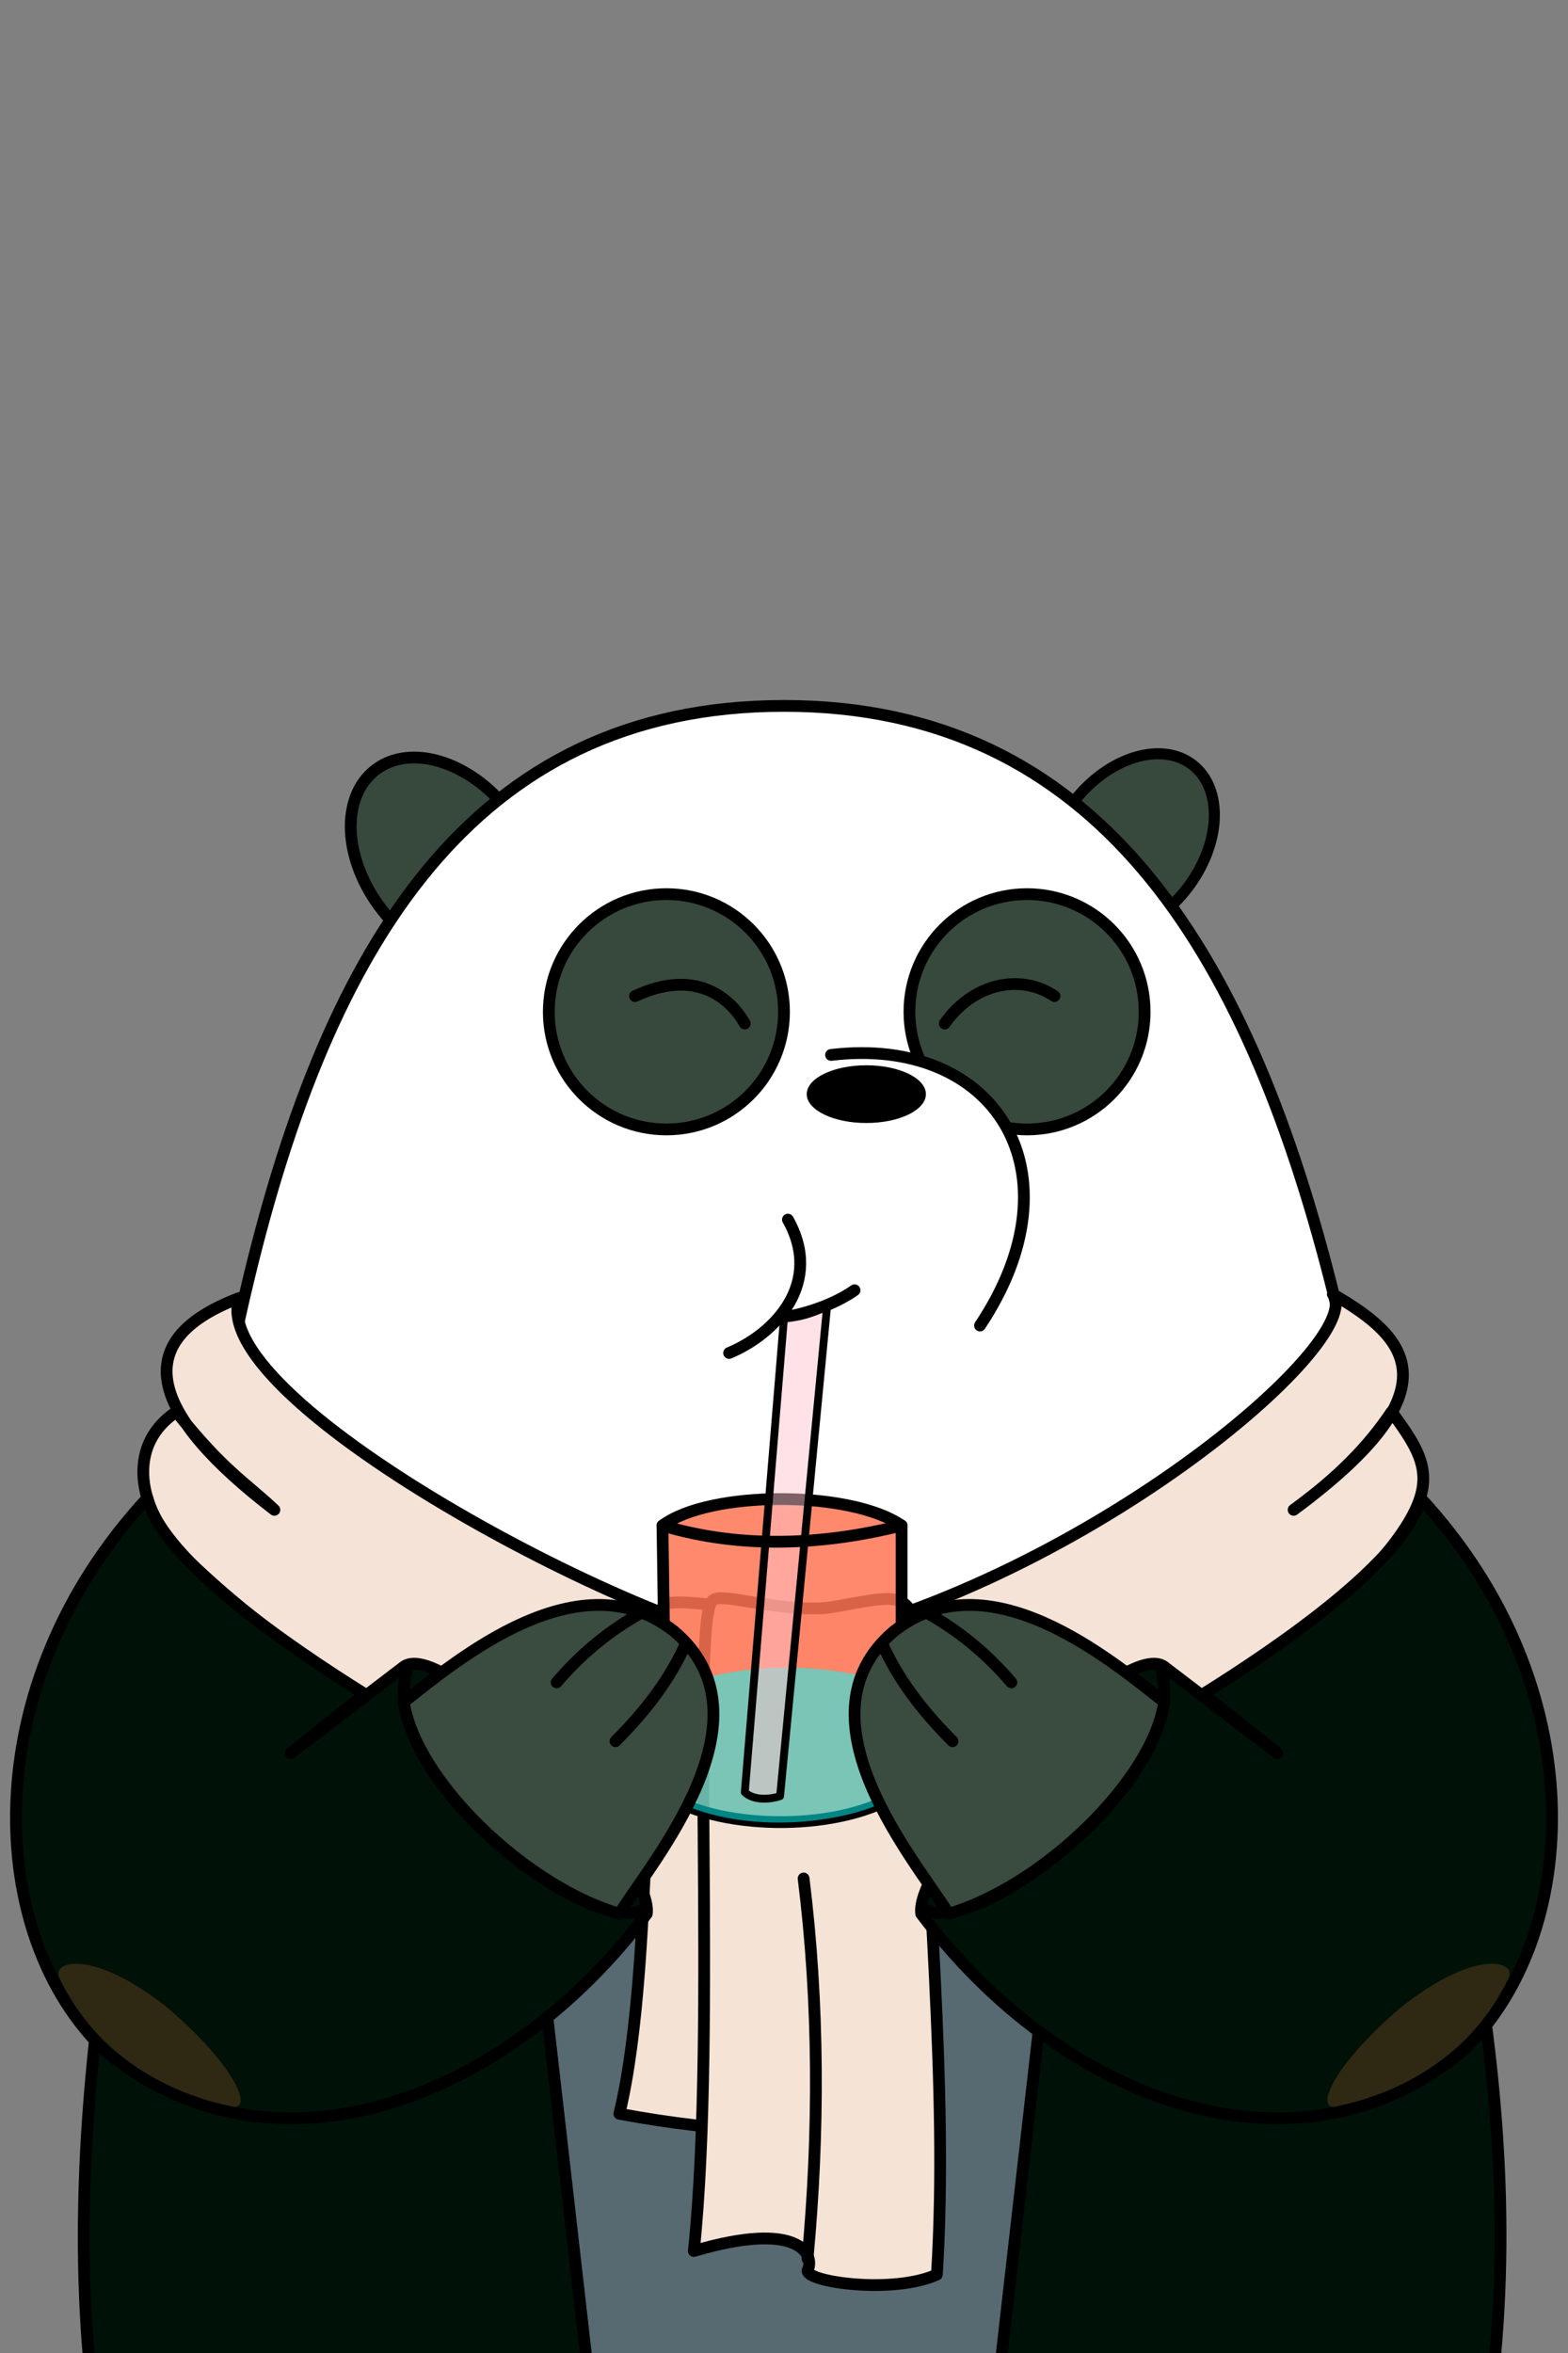 <?xml version="1.0" encoding="UTF-8" standalone="no"?>
<!-- Created with Inkscape (http://www.inkscape.org/) -->
<svg height="600" version="1.1" viewBox="0 0 400 600" width="400" xml:space="preserve" xmlns="http://www.w3.org/2000/svg" xmlns:xlink="http://www.w3.org/1999/xlink">
	<rect x="0" y="0" width="400" height="600" fill="#808080" stroke="none"/>
	<g>
		<ellipse cx="-45.1" cy="243" fill="#37493d" rx="20.5" ry="29.2" stroke="#000000" stroke-linecap="round" stroke-linejoin="round" stroke-width="3" transform="matrix(.789 -.614 .614 .789 0 0)"/>
		<ellipse cx="-360" cy="-7.03" fill="#37493d" rx="18.2" ry="25.9" stroke="#000000" stroke-linecap="round" stroke-linejoin="round" stroke-width="2.813" transform="matrix(-.789 -.614 -.614 .789 0 0)"/>
		<path d="M23 600C55.2 428 40 180 200 180c160 0 151 250 181 420" fill="#ffffff" stroke="#000000" stroke-linecap="round" stroke-linejoin="round" stroke-width="3"/>
	</g>
	<g>
		<path d="M52.9 368C177 496 268 455 348 366c15 76 42 153 33 239H23C14.6 520 40.5 431 52.9 368Z" fill="#001107" stroke="#000000" stroke-linecap="round" stroke-linejoin="round" stroke-width="3"/>
		<path d="M150 605L130 430h145l-20 175z" fill="#576a71" stroke="#000000" stroke-linecap="round" stroke-linejoin="round" stroke-width="3"/>
	</g>
	<g>
		<path d="m61 331c-29 11-22.3 30 9 54c-7.4-7-13.1-10-25-25c-12.1 8-10.4 23 0 35c35.9 36 92 65 155 90c60-21 100-44 143-77c26-27 23-33 12-48c-6 9-14 17-25 25c42-31 29-44 10-55c9 12-65 75-140 90C170 419 52.2 358 61 331Z" fill="#f4e3d6" stroke="#000000" stroke-linecap="round" stroke-linejoin="round" stroke-width="3"/>
		<path d="m158 539c27 5 46 5 67 4l-1-128c-18-2-50-8-54-6c-7 2-2 89-12 130z" fill="#f4e3d5" stroke="#000000" stroke-linecap="round" stroke-linejoin="round" stroke-width="3"/>
		<path d="m177 574c27-8 31 1 29 5c0 3 22 6 33 1c3-48-3-102-4-153c-1-24-5-20-24-17c-13 1-27-4-29-2c-6 2 1 109-5 166z" fill="#f5e3d5" stroke="#000000" stroke-linecap="round" stroke-linejoin="round" stroke-width="3"/>
		<path d="m206 576c3-32 3-65-1-97" fill="none" stroke="#000000" stroke-linecap="round" stroke-linejoin="round" stroke-width="3"/>
	</g>
	<g>
		<circle cx="170" cy="258" fill="#37493d" r="30" stroke="#000000" stroke-linecap="round" stroke-linejoin="round" stroke-width="3"/>
		<circle cx="262" cy="258" fill="#37493d" r="30" stroke="#000000" stroke-linecap="round" stroke-linejoin="round" stroke-width="3"/>
		<path d="m212 269c42-5 64 30 38 69" fill="#ffffff" stroke="#000000" stroke-linecap="round" stroke-linejoin="round" stroke-width="3"/>
		<path d="m162 254c15-7 24 0 28 7" fill="none" stroke="#000000" stroke-linecap="round" stroke-linejoin="round" stroke-width="3"/>
		<path d="m241 261c7-10 19-13 28-7" fill="none" stroke="#000000" stroke-linecap="round" stroke-linejoin="round" stroke-width="3"/>
		<ellipse cx="221" cy="279" rx="15.2" ry="7.36"/>
		<path d="m194 336c5 1 17-2 24-7" fill="none" stroke="#000000" stroke-linecap="round" stroke-linejoin="round" stroke-width="3"/>
		<path d="m186 345c12-5 24-18 15-34" fill="#ffffff" stroke="#000000" stroke-linecap="round" stroke-linejoin="round" stroke-width="3"/>
	</g>
	<g>
		<path d="m169 389l1 69c15 9 45 9 60-1l0-68c-13-9-49-9-61 0z" fill="#ff7554" fill-opacity=".851" stroke="#000000" stroke-linecap="round" stroke-linejoin="round" stroke-width="3"/>
		<path d="m170 431c18-7 38-8 60-1v27c-11 8-41 12-60 1z" fill="#00ffff" fill-opacity=".522"/>
		<path d="m190 457l10-121c4 0 7-1 11-3l-12 125c-3 1-7 1-9-1z" fill="#ffc4ce" fill-opacity=".494" stroke="#000000" stroke-linecap="round" stroke-linejoin="round" stroke-width="2"/>
		<path d="m169 389c20 6 41 5 61 0" fill="none" stroke="#000000" stroke-linecap="round" stroke-linejoin="round" stroke-width="3"/>
	</g>
	<g>
		<path d="M74.2 447L103 425c11-8 64 49 62 63c-36 48-95.9 70-138.1 35c-30.56-29-33.7-93 10.7-141c4 16 36.3 38 55.5 50z" fill="#001107" stroke="#000000" stroke-linecap="round" stroke-linejoin="round" stroke-width="3"/>
		<path d="m104 425c-8.9 27 46 69 60 62" fill="none" stroke="#000000" stroke-linecap="round" stroke-linejoin="round" stroke-width="3"/>
		<path d="m103 434c14-11 45-37 69-18c26 22-6 59-14 72c-24-7-52-34-55-54z" fill="#3a4b40" stroke="#000000" stroke-linecap="round" stroke-linejoin="round" stroke-width="3"/>
		<path d="m142 429c6-7 13-13 22-18" fill="none" stroke="#000000" stroke-linecap="round" stroke-linejoin="round" stroke-width="3"/>
		<path d="m157 444c8-8 14-16 18-25" fill="none" stroke="#000000" stroke-linecap="round" stroke-linejoin="round" stroke-width="3"/>
		<path d="m58.6 537c6.1 2 2.8-9-15.8-25c-18.9-15-29.2-12-27.8-8c9.8 21 29.1 30 43.6 33z" fill="#2f2813" stroke-linecap="round" stroke-linejoin="round" stroke-width="3"/>
	</g>
	<g transform="matrix(-1 0 0 1 400 0)">
		<path d="M74.2 447L103 425c11-8 64 49 62 63c-36 48-95.9 70-138.1 35c-30.56-29-33.7-93 10.7-141c4 16 36.3 38 55.5 50z" fill="#001107" stroke="#000000" stroke-linecap="round" stroke-linejoin="round" stroke-width="3"/>
		<path d="m104 425c-8.9 27 46 69 60 62" fill="none" stroke="#000000" stroke-linecap="round" stroke-linejoin="round" stroke-width="3"/>
		<path d="m103 434c14-11 45-37 69-18c26 22-6 59-14 72c-24-7-52-34-55-54z" fill="#3a4b40" stroke="#000000" stroke-linecap="round" stroke-linejoin="round" stroke-width="3"/>
		<path d="m142 429c6-7 13-13 22-18" fill="none" stroke="#000000" stroke-linecap="round" stroke-linejoin="round" stroke-width="3"/>
		<path d="m157 444c8-8 14-16 18-25" fill="none" stroke="#000000" stroke-linecap="round" stroke-linejoin="round" stroke-width="3"/>
		<path d="m58.6 537c6.1 2 2.8-9-15.8-25c-18.9-15-29.2-12-27.8-8c9.8 21 29.1 30 43.6 33z" fill="#2f2813" stroke-linecap="round" stroke-linejoin="round" stroke-width="3"/>
	</g>
</svg>
